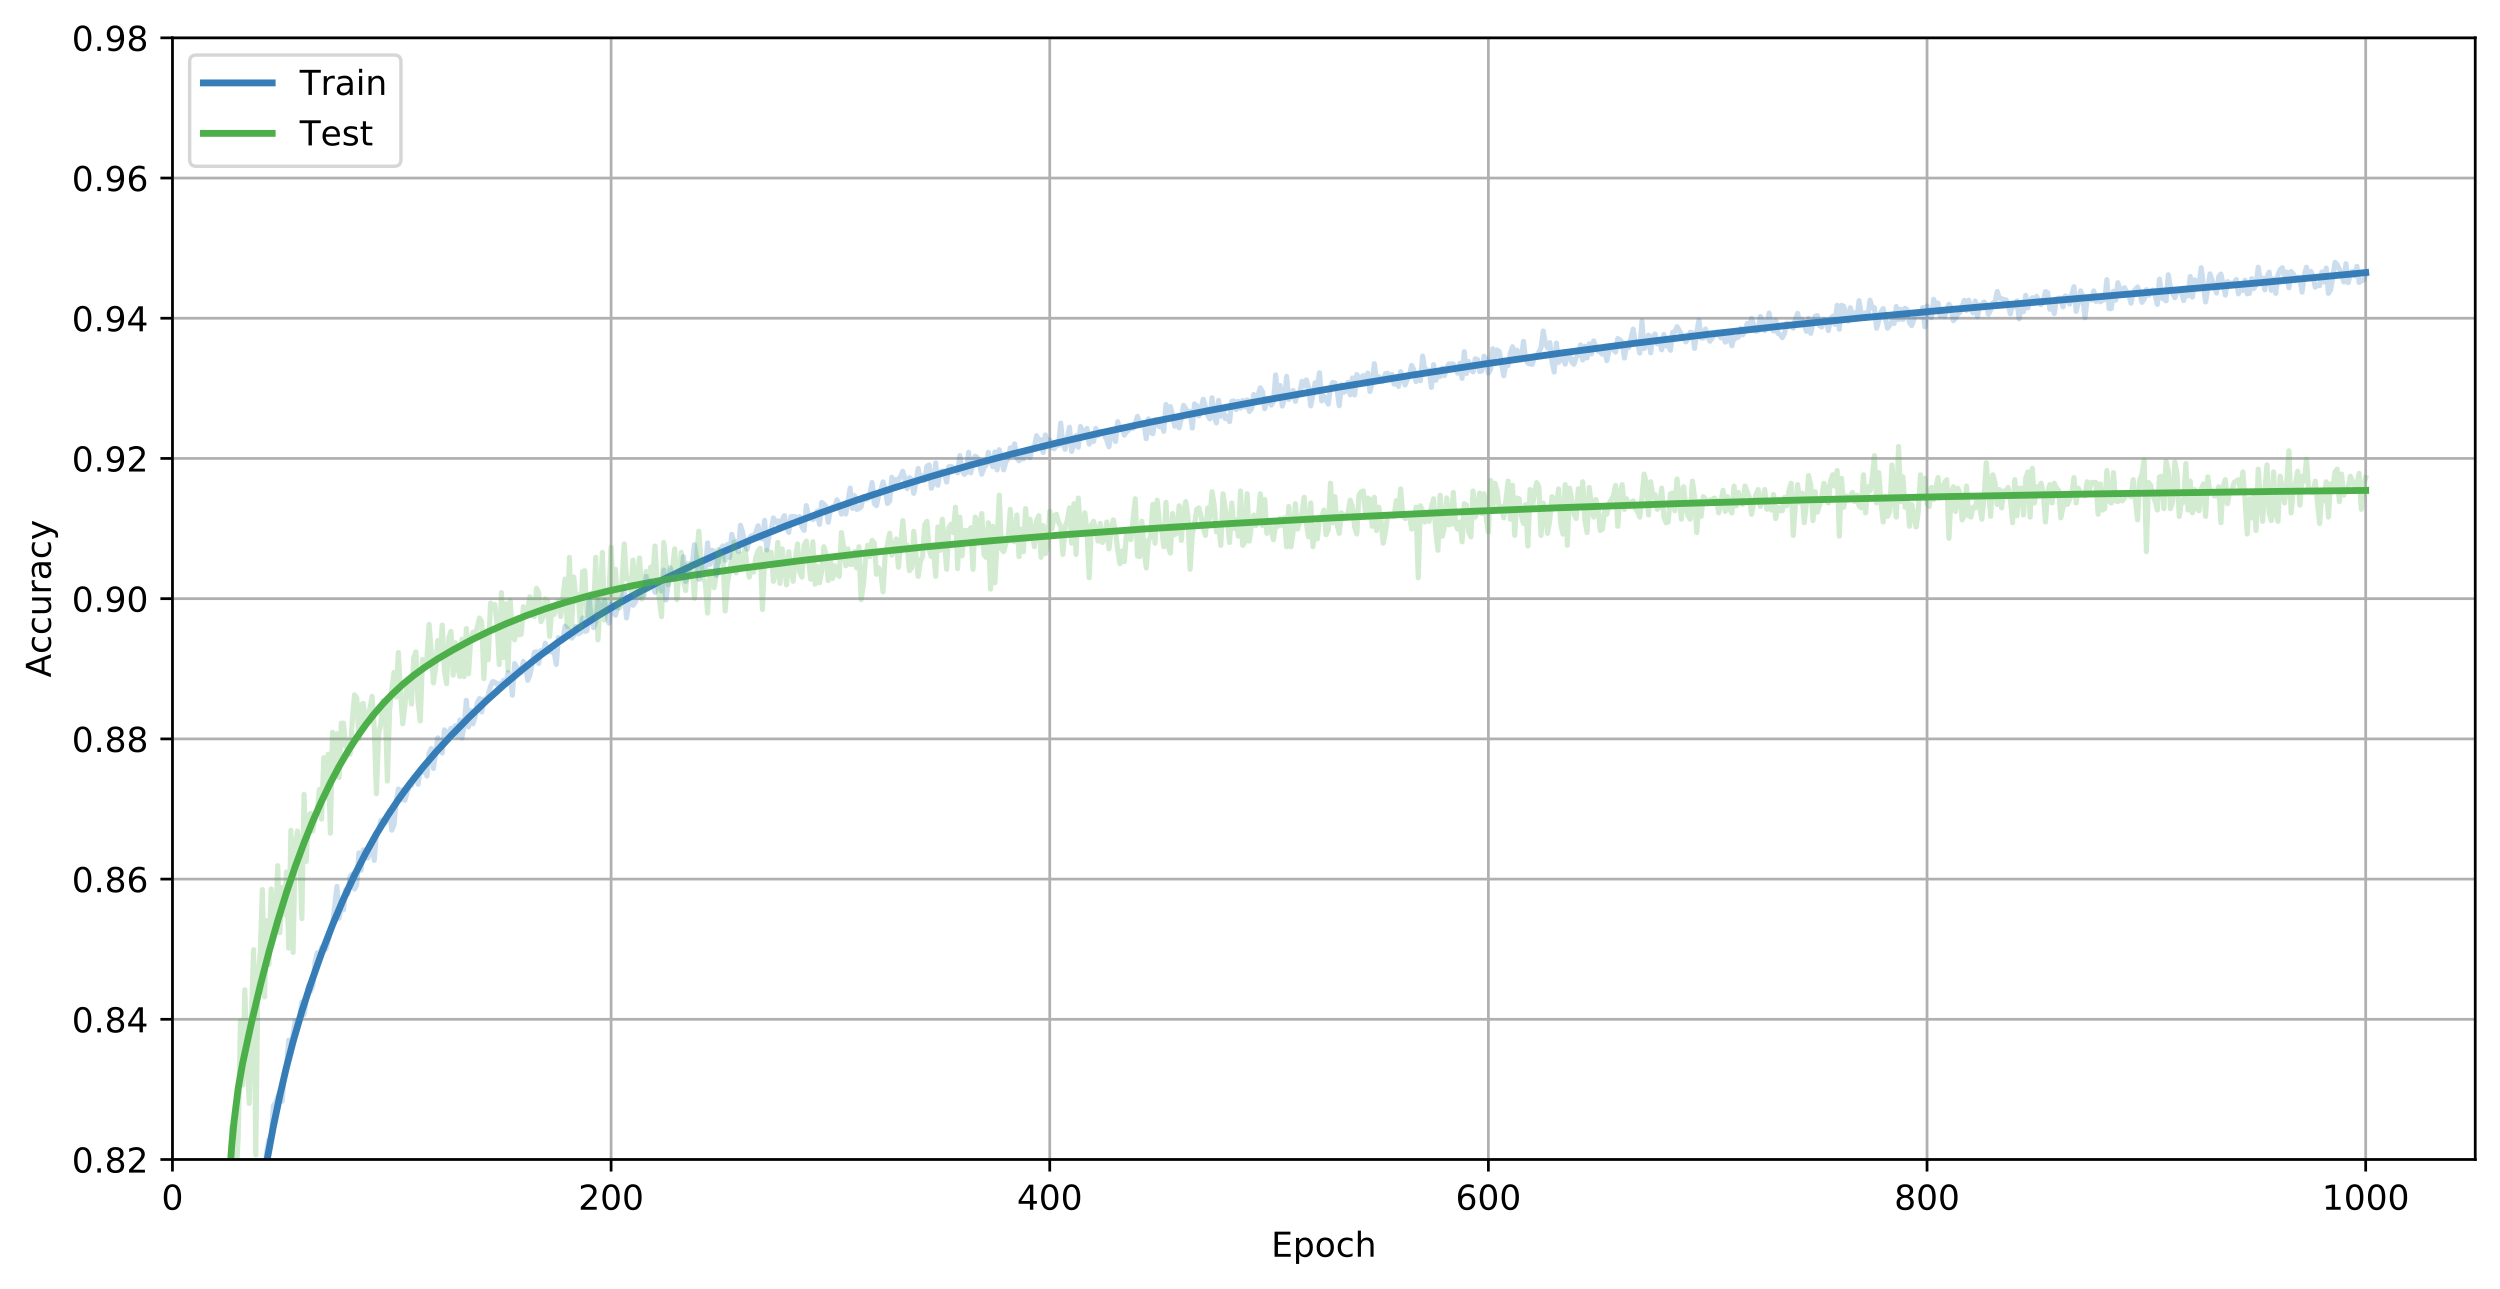 <?xml version="1.0" encoding="utf-8" standalone="no"?>
<!DOCTYPE svg PUBLIC "-//W3C//DTD SVG 1.1//EN"
  "http://www.w3.org/Graphics/SVG/1.1/DTD/svg11.dtd">
<!-- Created with matplotlib (https://matplotlib.org/) -->
<svg height="374.715pt" version="1.1" viewBox="0 0 726.944 374.715" width="726.944pt" xmlns="http://www.w3.org/2000/svg" xmlns:xlink="http://www.w3.org/1999/xlink">
 <defs>
  <style type="text/css">
*{stroke-linecap:butt;stroke-linejoin:round;white-space:pre;}
  </style>
 </defs>
 <g id="figure_1">
  <g id="patch_1">
   <path d="M 0 374.715 
L 726.944 374.715 
L 726.944 0 
L 0 0 
z
" style="fill:#ffffff;"/>
  </g>
  <g id="axes_1">
   <g id="patch_2">
    <path d="M 50.144 337.159 
L 719.744 337.159 
L 719.744 10.999 
L 50.144 10.999 
z
" style="fill:#ffffff;"/>
   </g>
   <g id="matplotlib.axis_1">
    <g id="xtick_1">
     <g id="line2d_1">
      <path clip-path="url(#p7461408793)" d="M 50.144 337.159 
L 50.144 10.999 
" style="fill:none;stroke:#b0b0b0;stroke-linecap:square;stroke-width:0.8;"/>
     </g>
     <g id="line2d_2">
      <defs>
       <path d="M 0 0 
L 0 3.5 
" id="m4974ec9c01" style="stroke:#000000;stroke-width:0.8;"/>
      </defs>
      <g>
       <use style="stroke:#000000;stroke-width:0.8;" x="50.144" xlink:href="#m4974ec9c01" y="337.159"/>
      </g>
     </g>
     <g id="text_1">
      <!-- 0 -->
      <defs>
       <path d="M 31.781 66.406 
Q 24.172 66.406 20.328 58.906 
Q 16.5 51.422 16.5 36.375 
Q 16.5 21.391 20.328 13.891 
Q 24.172 6.391 31.781 6.391 
Q 39.453 6.391 43.281 13.891 
Q 47.125 21.391 47.125 36.375 
Q 47.125 51.422 43.281 58.906 
Q 39.453 66.406 31.781 66.406 
z
M 31.781 74.219 
Q 44.047 74.219 50.516 64.516 
Q 56.984 54.828 56.984 36.375 
Q 56.984 17.969 50.516 8.266 
Q 44.047 -1.422 31.781 -1.422 
Q 19.531 -1.422 13.062 8.266 
Q 6.594 17.969 6.594 36.375 
Q 6.594 54.828 13.062 64.516 
Q 19.531 74.219 31.781 74.219 
z
" id="DejaVuSans-48"/>
      </defs>
      <g transform="translate(46.962 351.758)scale(0.1 -0.1)">
       <use xlink:href="#DejaVuSans-48"/>
      </g>
     </g>
    </g>
    <g id="xtick_2">
     <g id="line2d_3">
      <path clip-path="url(#p7461408793)" d="M 177.693 337.159 
L 177.693 10.999 
" style="fill:none;stroke:#b0b0b0;stroke-linecap:square;stroke-width:0.8;"/>
     </g>
     <g id="line2d_4">
      <g>
       <use style="stroke:#000000;stroke-width:0.8;" x="177.693" xlink:href="#m4974ec9c01" y="337.159"/>
      </g>
     </g>
     <g id="text_2">
      <!-- 200 -->
      <defs>
       <path d="M 19.188 8.297 
L 53.609 8.297 
L 53.609 0 
L 7.328 0 
L 7.328 8.297 
Q 12.938 14.109 22.625 23.891 
Q 32.328 33.688 34.812 36.531 
Q 39.547 41.844 41.422 45.531 
Q 43.312 49.219 43.312 52.781 
Q 43.312 58.594 39.234 62.25 
Q 35.156 65.922 28.609 65.922 
Q 23.969 65.922 18.812 64.312 
Q 13.672 62.703 7.812 59.422 
L 7.812 69.391 
Q 13.766 71.781 18.938 73 
Q 24.125 74.219 28.422 74.219 
Q 39.75 74.219 46.484 68.547 
Q 53.219 62.891 53.219 53.422 
Q 53.219 48.922 51.531 44.891 
Q 49.859 40.875 45.406 35.406 
Q 44.188 33.984 37.641 27.219 
Q 31.109 20.453 19.188 8.297 
z
" id="DejaVuSans-50"/>
      </defs>
      <g transform="translate(168.149 351.758)scale(0.1 -0.1)">
       <use xlink:href="#DejaVuSans-50"/>
       <use x="63.623" xlink:href="#DejaVuSans-48"/>
       <use x="127.246" xlink:href="#DejaVuSans-48"/>
      </g>
     </g>
    </g>
    <g id="xtick_3">
     <g id="line2d_5">
      <path clip-path="url(#p7461408793)" d="M 305.242 337.159 
L 305.242 10.999 
" style="fill:none;stroke:#b0b0b0;stroke-linecap:square;stroke-width:0.8;"/>
     </g>
     <g id="line2d_6">
      <g>
       <use style="stroke:#000000;stroke-width:0.8;" x="305.242" xlink:href="#m4974ec9c01" y="337.159"/>
      </g>
     </g>
     <g id="text_3">
      <!-- 400 -->
      <defs>
       <path d="M 37.797 64.312 
L 12.891 25.391 
L 37.797 25.391 
z
M 35.203 72.906 
L 47.609 72.906 
L 47.609 25.391 
L 58.016 25.391 
L 58.016 17.188 
L 47.609 17.188 
L 47.609 0 
L 37.797 0 
L 37.797 17.188 
L 4.891 17.188 
L 4.891 26.703 
z
" id="DejaVuSans-52"/>
      </defs>
      <g transform="translate(295.698 351.758)scale(0.1 -0.1)">
       <use xlink:href="#DejaVuSans-52"/>
       <use x="63.623" xlink:href="#DejaVuSans-48"/>
       <use x="127.246" xlink:href="#DejaVuSans-48"/>
      </g>
     </g>
    </g>
    <g id="xtick_4">
     <g id="line2d_7">
      <path clip-path="url(#p7461408793)" d="M 432.791 337.159 
L 432.791 10.999 
" style="fill:none;stroke:#b0b0b0;stroke-linecap:square;stroke-width:0.8;"/>
     </g>
     <g id="line2d_8">
      <g>
       <use style="stroke:#000000;stroke-width:0.8;" x="432.791" xlink:href="#m4974ec9c01" y="337.159"/>
      </g>
     </g>
     <g id="text_4">
      <!-- 600 -->
      <defs>
       <path d="M 33.016 40.375 
Q 26.375 40.375 22.484 35.828 
Q 18.609 31.297 18.609 23.391 
Q 18.609 15.531 22.484 10.953 
Q 26.375 6.391 33.016 6.391 
Q 39.656 6.391 43.531 10.953 
Q 47.406 15.531 47.406 23.391 
Q 47.406 31.297 43.531 35.828 
Q 39.656 40.375 33.016 40.375 
z
M 52.594 71.297 
L 52.594 62.312 
Q 48.875 64.062 45.094 64.984 
Q 41.312 65.922 37.594 65.922 
Q 27.828 65.922 22.672 59.328 
Q 17.531 52.734 16.797 39.406 
Q 19.672 43.656 24.016 45.922 
Q 28.375 48.188 33.594 48.188 
Q 44.578 48.188 50.953 41.516 
Q 57.328 34.859 57.328 23.391 
Q 57.328 12.156 50.688 5.359 
Q 44.047 -1.422 33.016 -1.422 
Q 20.359 -1.422 13.672 8.266 
Q 6.984 17.969 6.984 36.375 
Q 6.984 53.656 15.188 63.938 
Q 23.391 74.219 37.203 74.219 
Q 40.922 74.219 44.703 73.484 
Q 48.484 72.75 52.594 71.297 
z
" id="DejaVuSans-54"/>
      </defs>
      <g transform="translate(423.247 351.758)scale(0.1 -0.1)">
       <use xlink:href="#DejaVuSans-54"/>
       <use x="63.623" xlink:href="#DejaVuSans-48"/>
       <use x="127.246" xlink:href="#DejaVuSans-48"/>
      </g>
     </g>
    </g>
    <g id="xtick_5">
     <g id="line2d_9">
      <path clip-path="url(#p7461408793)" d="M 560.339 337.159 
L 560.339 10.999 
" style="fill:none;stroke:#b0b0b0;stroke-linecap:square;stroke-width:0.8;"/>
     </g>
     <g id="line2d_10">
      <g>
       <use style="stroke:#000000;stroke-width:0.8;" x="560.339" xlink:href="#m4974ec9c01" y="337.159"/>
      </g>
     </g>
     <g id="text_5">
      <!-- 800 -->
      <defs>
       <path d="M 31.781 34.625 
Q 24.75 34.625 20.719 30.859 
Q 16.703 27.094 16.703 20.516 
Q 16.703 13.922 20.719 10.156 
Q 24.75 6.391 31.781 6.391 
Q 38.812 6.391 42.859 10.172 
Q 46.922 13.969 46.922 20.516 
Q 46.922 27.094 42.891 30.859 
Q 38.875 34.625 31.781 34.625 
z
M 21.922 38.812 
Q 15.578 40.375 12.031 44.719 
Q 8.5 49.078 8.5 55.328 
Q 8.5 64.062 14.719 69.141 
Q 20.953 74.219 31.781 74.219 
Q 42.672 74.219 48.875 69.141 
Q 55.078 64.062 55.078 55.328 
Q 55.078 49.078 51.531 44.719 
Q 48 40.375 41.703 38.812 
Q 48.828 37.156 52.797 32.312 
Q 56.781 27.484 56.781 20.516 
Q 56.781 9.906 50.312 4.234 
Q 43.844 -1.422 31.781 -1.422 
Q 19.734 -1.422 13.25 4.234 
Q 6.781 9.906 6.781 20.516 
Q 6.781 27.484 10.781 32.312 
Q 14.797 37.156 21.922 38.812 
z
M 18.312 54.391 
Q 18.312 48.734 21.844 45.562 
Q 25.391 42.391 31.781 42.391 
Q 38.141 42.391 41.719 45.562 
Q 45.312 48.734 45.312 54.391 
Q 45.312 60.062 41.719 63.234 
Q 38.141 66.406 31.781 66.406 
Q 25.391 66.406 21.844 63.234 
Q 18.312 60.062 18.312 54.391 
z
" id="DejaVuSans-56"/>
      </defs>
      <g transform="translate(550.796 351.758)scale(0.1 -0.1)">
       <use xlink:href="#DejaVuSans-56"/>
       <use x="63.623" xlink:href="#DejaVuSans-48"/>
       <use x="127.246" xlink:href="#DejaVuSans-48"/>
      </g>
     </g>
    </g>
    <g id="xtick_6">
     <g id="line2d_11">
      <path clip-path="url(#p7461408793)" d="M 687.888 337.159 
L 687.888 10.999 
" style="fill:none;stroke:#b0b0b0;stroke-linecap:square;stroke-width:0.8;"/>
     </g>
     <g id="line2d_12">
      <g>
       <use style="stroke:#000000;stroke-width:0.8;" x="687.888" xlink:href="#m4974ec9c01" y="337.159"/>
      </g>
     </g>
     <g id="text_6">
      <!-- 1000 -->
      <defs>
       <path d="M 12.406 8.297 
L 28.516 8.297 
L 28.516 63.922 
L 10.984 60.406 
L 10.984 69.391 
L 28.422 72.906 
L 38.281 72.906 
L 38.281 8.297 
L 54.391 8.297 
L 54.391 0 
L 12.406 0 
z
" id="DejaVuSans-49"/>
      </defs>
      <g transform="translate(675.163 351.758)scale(0.1 -0.1)">
       <use xlink:href="#DejaVuSans-49"/>
       <use x="63.623" xlink:href="#DejaVuSans-48"/>
       <use x="127.246" xlink:href="#DejaVuSans-48"/>
       <use x="190.869" xlink:href="#DejaVuSans-48"/>
      </g>
     </g>
    </g>
    <g id="text_7">
     <!-- Epoch -->
     <defs>
      <path d="M 9.812 72.906 
L 55.906 72.906 
L 55.906 64.594 
L 19.672 64.594 
L 19.672 43.016 
L 54.391 43.016 
L 54.391 34.719 
L 19.672 34.719 
L 19.672 8.297 
L 56.781 8.297 
L 56.781 0 
L 9.812 0 
z
" id="DejaVuSans-69"/>
      <path d="M 18.109 8.203 
L 18.109 -20.797 
L 9.078 -20.797 
L 9.078 54.688 
L 18.109 54.688 
L 18.109 46.391 
Q 20.953 51.266 25.266 53.625 
Q 29.594 56 35.594 56 
Q 45.562 56 51.781 48.094 
Q 58.016 40.188 58.016 27.297 
Q 58.016 14.406 51.781 6.484 
Q 45.562 -1.422 35.594 -1.422 
Q 29.594 -1.422 25.266 0.953 
Q 20.953 3.328 18.109 8.203 
z
M 48.688 27.297 
Q 48.688 37.203 44.609 42.844 
Q 40.531 48.484 33.406 48.484 
Q 26.266 48.484 22.188 42.844 
Q 18.109 37.203 18.109 27.297 
Q 18.109 17.391 22.188 11.75 
Q 26.266 6.109 33.406 6.109 
Q 40.531 6.109 44.609 11.75 
Q 48.688 17.391 48.688 27.297 
z
" id="DejaVuSans-112"/>
      <path d="M 30.609 48.391 
Q 23.391 48.391 19.188 42.75 
Q 14.984 37.109 14.984 27.297 
Q 14.984 17.484 19.156 11.844 
Q 23.344 6.203 30.609 6.203 
Q 37.797 6.203 41.984 11.859 
Q 46.188 17.531 46.188 27.297 
Q 46.188 37.016 41.984 42.703 
Q 37.797 48.391 30.609 48.391 
z
M 30.609 56 
Q 42.328 56 49.016 48.375 
Q 55.719 40.766 55.719 27.297 
Q 55.719 13.875 49.016 6.219 
Q 42.328 -1.422 30.609 -1.422 
Q 18.844 -1.422 12.172 6.219 
Q 5.516 13.875 5.516 27.297 
Q 5.516 40.766 12.172 48.375 
Q 18.844 56 30.609 56 
z
" id="DejaVuSans-111"/>
      <path d="M 48.781 52.594 
L 48.781 44.188 
Q 44.969 46.297 41.141 47.344 
Q 37.312 48.391 33.406 48.391 
Q 24.656 48.391 19.812 42.844 
Q 14.984 37.312 14.984 27.297 
Q 14.984 17.281 19.812 11.734 
Q 24.656 6.203 33.406 6.203 
Q 37.312 6.203 41.141 7.25 
Q 44.969 8.297 48.781 10.406 
L 48.781 2.094 
Q 45.016 0.344 40.984 -0.531 
Q 36.969 -1.422 32.422 -1.422 
Q 20.062 -1.422 12.781 6.344 
Q 5.516 14.109 5.516 27.297 
Q 5.516 40.672 12.859 48.328 
Q 20.219 56 33.016 56 
Q 37.156 56 41.109 55.141 
Q 45.062 54.297 48.781 52.594 
z
" id="DejaVuSans-99"/>
      <path d="M 54.891 33.016 
L 54.891 0 
L 45.906 0 
L 45.906 32.719 
Q 45.906 40.484 42.875 44.328 
Q 39.844 48.188 33.797 48.188 
Q 26.516 48.188 22.312 43.547 
Q 18.109 38.922 18.109 30.906 
L 18.109 0 
L 9.078 0 
L 9.078 75.984 
L 18.109 75.984 
L 18.109 46.188 
Q 21.344 51.125 25.703 53.562 
Q 30.078 56 35.797 56 
Q 45.219 56 50.047 50.172 
Q 54.891 44.344 54.891 33.016 
z
" id="DejaVuSans-104"/>
     </defs>
     <g transform="translate(369.633 365.436)scale(0.1 -0.1)">
      <use xlink:href="#DejaVuSans-69"/>
      <use x="63.184" xlink:href="#DejaVuSans-112"/>
      <use x="126.66" xlink:href="#DejaVuSans-111"/>
      <use x="187.842" xlink:href="#DejaVuSans-99"/>
      <use x="242.822" xlink:href="#DejaVuSans-104"/>
     </g>
    </g>
   </g>
   <g id="matplotlib.axis_2">
    <g id="ytick_1">
     <g id="line2d_13">
      <path clip-path="url(#p7461408793)" d="M 50.144 337.159 
L 719.744 337.159 
" style="fill:none;stroke:#b0b0b0;stroke-linecap:square;stroke-width:0.8;"/>
     </g>
     <g id="line2d_14">
      <defs>
       <path d="M 0 0 
L -3.5 0 
" id="m305e6a0d1c" style="stroke:#000000;stroke-width:0.8;"/>
      </defs>
      <g>
       <use style="stroke:#000000;stroke-width:0.8;" x="50.144" xlink:href="#m305e6a0d1c" y="337.159"/>
      </g>
     </g>
     <g id="text_8">
      <!-- 0.82 -->
      <defs>
       <path d="M 10.688 12.406 
L 21 12.406 
L 21 0 
L 10.688 0 
z
" id="DejaVuSans-46"/>
      </defs>
      <g transform="translate(20.878 340.958)scale(0.1 -0.1)">
       <use xlink:href="#DejaVuSans-48"/>
       <use x="63.623" xlink:href="#DejaVuSans-46"/>
       <use x="95.41" xlink:href="#DejaVuSans-56"/>
       <use x="159.033" xlink:href="#DejaVuSans-50"/>
      </g>
     </g>
    </g>
    <g id="ytick_2">
     <g id="line2d_15">
      <path clip-path="url(#p7461408793)" d="M 50.144 296.389 
L 719.744 296.389 
" style="fill:none;stroke:#b0b0b0;stroke-linecap:square;stroke-width:0.8;"/>
     </g>
     <g id="line2d_16">
      <g>
       <use style="stroke:#000000;stroke-width:0.8;" x="50.144" xlink:href="#m305e6a0d1c" y="296.389"/>
      </g>
     </g>
     <g id="text_9">
      <!-- 0.84 -->
      <g transform="translate(20.878 300.188)scale(0.1 -0.1)">
       <use xlink:href="#DejaVuSans-48"/>
       <use x="63.623" xlink:href="#DejaVuSans-46"/>
       <use x="95.41" xlink:href="#DejaVuSans-56"/>
       <use x="159.033" xlink:href="#DejaVuSans-52"/>
      </g>
     </g>
    </g>
    <g id="ytick_3">
     <g id="line2d_17">
      <path clip-path="url(#p7461408793)" d="M 50.144 255.619 
L 719.744 255.619 
" style="fill:none;stroke:#b0b0b0;stroke-linecap:square;stroke-width:0.8;"/>
     </g>
     <g id="line2d_18">
      <g>
       <use style="stroke:#000000;stroke-width:0.8;" x="50.144" xlink:href="#m305e6a0d1c" y="255.619"/>
      </g>
     </g>
     <g id="text_10">
      <!-- 0.86 -->
      <g transform="translate(20.878 259.418)scale(0.1 -0.1)">
       <use xlink:href="#DejaVuSans-48"/>
       <use x="63.623" xlink:href="#DejaVuSans-46"/>
       <use x="95.41" xlink:href="#DejaVuSans-56"/>
       <use x="159.033" xlink:href="#DejaVuSans-54"/>
      </g>
     </g>
    </g>
    <g id="ytick_4">
     <g id="line2d_19">
      <path clip-path="url(#p7461408793)" d="M 50.144 214.849 
L 719.744 214.849 
" style="fill:none;stroke:#b0b0b0;stroke-linecap:square;stroke-width:0.8;"/>
     </g>
     <g id="line2d_20">
      <g>
       <use style="stroke:#000000;stroke-width:0.8;" x="50.144" xlink:href="#m305e6a0d1c" y="214.849"/>
      </g>
     </g>
     <g id="text_11">
      <!-- 0.88 -->
      <g transform="translate(20.878 218.648)scale(0.1 -0.1)">
       <use xlink:href="#DejaVuSans-48"/>
       <use x="63.623" xlink:href="#DejaVuSans-46"/>
       <use x="95.41" xlink:href="#DejaVuSans-56"/>
       <use x="159.033" xlink:href="#DejaVuSans-56"/>
      </g>
     </g>
    </g>
    <g id="ytick_5">
     <g id="line2d_21">
      <path clip-path="url(#p7461408793)" d="M 50.144 174.079 
L 719.744 174.079 
" style="fill:none;stroke:#b0b0b0;stroke-linecap:square;stroke-width:0.8;"/>
     </g>
     <g id="line2d_22">
      <g>
       <use style="stroke:#000000;stroke-width:0.8;" x="50.144" xlink:href="#m305e6a0d1c" y="174.079"/>
      </g>
     </g>
     <g id="text_12">
      <!-- 0.90 -->
      <defs>
       <path d="M 10.984 1.516 
L 10.984 10.5 
Q 14.703 8.734 18.5 7.812 
Q 22.312 6.891 25.984 6.891 
Q 35.75 6.891 40.891 13.453 
Q 46.047 20.016 46.781 33.406 
Q 43.953 29.203 39.594 26.953 
Q 35.25 24.703 29.984 24.703 
Q 19.047 24.703 12.672 31.312 
Q 6.297 37.938 6.297 49.422 
Q 6.297 60.641 12.938 67.422 
Q 19.578 74.219 30.609 74.219 
Q 43.266 74.219 49.922 64.516 
Q 56.594 54.828 56.594 36.375 
Q 56.594 19.141 48.406 8.859 
Q 40.234 -1.422 26.422 -1.422 
Q 22.703 -1.422 18.891 -0.688 
Q 15.094 0.047 10.984 1.516 
z
M 30.609 32.422 
Q 37.25 32.422 41.125 36.953 
Q 45.016 41.5 45.016 49.422 
Q 45.016 57.281 41.125 61.844 
Q 37.25 66.406 30.609 66.406 
Q 23.969 66.406 20.094 61.844 
Q 16.219 57.281 16.219 49.422 
Q 16.219 41.5 20.094 36.953 
Q 23.969 32.422 30.609 32.422 
z
" id="DejaVuSans-57"/>
      </defs>
      <g transform="translate(20.878 177.878)scale(0.1 -0.1)">
       <use xlink:href="#DejaVuSans-48"/>
       <use x="63.623" xlink:href="#DejaVuSans-46"/>
       <use x="95.41" xlink:href="#DejaVuSans-57"/>
       <use x="159.033" xlink:href="#DejaVuSans-48"/>
      </g>
     </g>
    </g>
    <g id="ytick_6">
     <g id="line2d_23">
      <path clip-path="url(#p7461408793)" d="M 50.144 133.309 
L 719.744 133.309 
" style="fill:none;stroke:#b0b0b0;stroke-linecap:square;stroke-width:0.8;"/>
     </g>
     <g id="line2d_24">
      <g>
       <use style="stroke:#000000;stroke-width:0.8;" x="50.144" xlink:href="#m305e6a0d1c" y="133.309"/>
      </g>
     </g>
     <g id="text_13">
      <!-- 0.92 -->
      <g transform="translate(20.878 137.108)scale(0.1 -0.1)">
       <use xlink:href="#DejaVuSans-48"/>
       <use x="63.623" xlink:href="#DejaVuSans-46"/>
       <use x="95.41" xlink:href="#DejaVuSans-57"/>
       <use x="159.033" xlink:href="#DejaVuSans-50"/>
      </g>
     </g>
    </g>
    <g id="ytick_7">
     <g id="line2d_25">
      <path clip-path="url(#p7461408793)" d="M 50.144 92.539 
L 719.744 92.539 
" style="fill:none;stroke:#b0b0b0;stroke-linecap:square;stroke-width:0.8;"/>
     </g>
     <g id="line2d_26">
      <g>
       <use style="stroke:#000000;stroke-width:0.8;" x="50.144" xlink:href="#m305e6a0d1c" y="92.539"/>
      </g>
     </g>
     <g id="text_14">
      <!-- 0.94 -->
      <g transform="translate(20.878 96.338)scale(0.1 -0.1)">
       <use xlink:href="#DejaVuSans-48"/>
       <use x="63.623" xlink:href="#DejaVuSans-46"/>
       <use x="95.41" xlink:href="#DejaVuSans-57"/>
       <use x="159.033" xlink:href="#DejaVuSans-52"/>
      </g>
     </g>
    </g>
    <g id="ytick_8">
     <g id="line2d_27">
      <path clip-path="url(#p7461408793)" d="M 50.144 51.769 
L 719.744 51.769 
" style="fill:none;stroke:#b0b0b0;stroke-linecap:square;stroke-width:0.8;"/>
     </g>
     <g id="line2d_28">
      <g>
       <use style="stroke:#000000;stroke-width:0.8;" x="50.144" xlink:href="#m305e6a0d1c" y="51.769"/>
      </g>
     </g>
     <g id="text_15">
      <!-- 0.96 -->
      <g transform="translate(20.878 55.568)scale(0.1 -0.1)">
       <use xlink:href="#DejaVuSans-48"/>
       <use x="63.623" xlink:href="#DejaVuSans-46"/>
       <use x="95.41" xlink:href="#DejaVuSans-57"/>
       <use x="159.033" xlink:href="#DejaVuSans-54"/>
      </g>
     </g>
    </g>
    <g id="ytick_9">
     <g id="line2d_29">
      <path clip-path="url(#p7461408793)" d="M 50.144 10.999 
L 719.744 10.999 
" style="fill:none;stroke:#b0b0b0;stroke-linecap:square;stroke-width:0.8;"/>
     </g>
     <g id="line2d_30">
      <g>
       <use style="stroke:#000000;stroke-width:0.8;" x="50.144" xlink:href="#m305e6a0d1c" y="10.999"/>
      </g>
     </g>
     <g id="text_16">
      <!-- 0.98 -->
      <g transform="translate(20.878 14.798)scale(0.1 -0.1)">
       <use xlink:href="#DejaVuSans-48"/>
       <use x="63.623" xlink:href="#DejaVuSans-46"/>
       <use x="95.41" xlink:href="#DejaVuSans-57"/>
       <use x="159.033" xlink:href="#DejaVuSans-56"/>
      </g>
     </g>
    </g>
    <g id="text_17">
     <!-- Accuracy -->
     <defs>
      <path d="M 34.188 63.188 
L 20.797 26.906 
L 47.609 26.906 
z
M 28.609 72.906 
L 39.797 72.906 
L 67.578 0 
L 57.328 0 
L 50.688 18.703 
L 17.828 18.703 
L 11.188 0 
L 0.781 0 
z
" id="DejaVuSans-65"/>
      <path d="M 8.5 21.578 
L 8.5 54.688 
L 17.484 54.688 
L 17.484 21.922 
Q 17.484 14.156 20.5 10.266 
Q 23.531 6.391 29.594 6.391 
Q 36.859 6.391 41.078 11.031 
Q 45.312 15.672 45.312 23.688 
L 45.312 54.688 
L 54.297 54.688 
L 54.297 0 
L 45.312 0 
L 45.312 8.406 
Q 42.047 3.422 37.719 1 
Q 33.406 -1.422 27.688 -1.422 
Q 18.266 -1.422 13.375 4.438 
Q 8.5 10.297 8.5 21.578 
z
M 31.109 56 
z
" id="DejaVuSans-117"/>
      <path d="M 41.109 46.297 
Q 39.594 47.172 37.812 47.578 
Q 36.031 48 33.891 48 
Q 26.266 48 22.188 43.047 
Q 18.109 38.094 18.109 28.812 
L 18.109 0 
L 9.078 0 
L 9.078 54.688 
L 18.109 54.688 
L 18.109 46.188 
Q 20.953 51.172 25.484 53.578 
Q 30.031 56 36.531 56 
Q 37.453 56 38.578 55.875 
Q 39.703 55.766 41.062 55.516 
z
" id="DejaVuSans-114"/>
      <path d="M 34.281 27.484 
Q 23.391 27.484 19.188 25 
Q 14.984 22.516 14.984 16.5 
Q 14.984 11.719 18.141 8.906 
Q 21.297 6.109 26.703 6.109 
Q 34.188 6.109 38.703 11.406 
Q 43.219 16.703 43.219 25.484 
L 43.219 27.484 
z
M 52.203 31.203 
L 52.203 0 
L 43.219 0 
L 43.219 8.297 
Q 40.141 3.328 35.547 0.953 
Q 30.953 -1.422 24.312 -1.422 
Q 15.922 -1.422 10.953 3.297 
Q 6 8.016 6 15.922 
Q 6 25.141 12.172 29.828 
Q 18.359 34.516 30.609 34.516 
L 43.219 34.516 
L 43.219 35.406 
Q 43.219 41.609 39.141 45 
Q 35.062 48.391 27.688 48.391 
Q 23 48.391 18.547 47.266 
Q 14.109 46.141 10.016 43.891 
L 10.016 52.203 
Q 14.938 54.109 19.578 55.047 
Q 24.219 56 28.609 56 
Q 40.484 56 46.344 49.844 
Q 52.203 43.703 52.203 31.203 
z
" id="DejaVuSans-97"/>
      <path d="M 32.172 -5.078 
Q 28.375 -14.844 24.75 -17.812 
Q 21.141 -20.797 15.094 -20.797 
L 7.906 -20.797 
L 7.906 -13.281 
L 13.188 -13.281 
Q 16.891 -13.281 18.938 -11.516 
Q 21 -9.766 23.484 -3.219 
L 25.094 0.875 
L 2.984 54.688 
L 12.5 54.688 
L 29.594 11.922 
L 46.688 54.688 
L 56.203 54.688 
z
" id="DejaVuSans-121"/>
     </defs>
     <g transform="translate(14.798 196.994)rotate(-90)scale(0.1 -0.1)">
      <use xlink:href="#DejaVuSans-65"/>
      <use x="68.393" xlink:href="#DejaVuSans-99"/>
      <use x="123.373" xlink:href="#DejaVuSans-99"/>
      <use x="178.354" xlink:href="#DejaVuSans-117"/>
      <use x="241.732" xlink:href="#DejaVuSans-114"/>
      <use x="282.846" xlink:href="#DejaVuSans-97"/>
      <use x="344.125" xlink:href="#DejaVuSans-99"/>
      <use x="399.105" xlink:href="#DejaVuSans-121"/>
     </g>
    </g>
   </g>
   <g id="line2d_31">
    <path clip-path="url(#p7461408793)" d="M 71.877 375.715 
L 73.74 361.912 
L 75.654 349.184 
L 77.567 337.784 
L 79.48 327.584 
L 81.393 318.453 
L 83.306 310.263 
L 85.22 302.884 
L 87.771 294.082 
L 90.322 286.185 
L 93.51 277.164 
L 96.699 268.914 
L 99.888 261.379 
L 103.077 254.503 
L 106.265 248.233 
L 109.454 242.514 
L 112.643 237.289 
L 115.831 232.506 
L 119.02 228.107 
L 122.847 223.261 
L 126.673 218.796 
L 131.137 213.943 
L 136.239 208.729 
L 141.341 203.836 
L 146.443 199.248 
L 151.545 194.945 
L 156.647 190.912 
L 162.387 186.674 
L 168.127 182.731 
L 173.866 179.056 
L 180.244 175.259 
L 186.621 171.731 
L 193.636 168.118 
L 201.289 164.447 
L 209.58 160.721 
L 219.146 156.668 
L 228.712 152.848 
L 238.916 149.017 
L 249.12 145.425 
L 259.962 141.853 
L 270.803 138.516 
L 282.283 135.22 
L 294.4 131.984 
L 307.155 128.822 
L 320.547 125.739 
L 334.578 122.737 
L 350.521 119.562 
L 368.378 116.238 
L 389.424 112.552 
L 410.469 109.094 
L 431.515 105.858 
L 453.198 102.752 
L 474.882 99.873 
L 496.565 97.216 
L 518.886 94.708 
L 541.207 92.424 
L 567.355 89.983 
L 604.344 86.781 
L 659.19 82.021 
L 685.337 79.516 
L 687.888 79.258 
L 687.888 79.258 
" style="fill:none;stroke:#377eb8;stroke-linecap:square;stroke-width:2;"/>
   </g>
   <g id="line2d_32">
    <path clip-path="url(#p7461408793)" d="M 64.871 375.715 
L 66.087 351.412 
L 67.363 333.353 
L 68.001 326.575 
L 69.276 316.386 
L 70.552 309.174 
L 73.103 297.426 
L 75.654 286.671 
L 78.205 276.809 
L 80.755 267.779 
L 83.306 259.519 
L 85.857 251.967 
L 88.408 245.063 
L 90.959 238.745 
L 93.51 232.956 
L 96.061 227.662 
L 98.612 222.833 
L 101.163 218.44 
L 103.714 214.453 
L 106.265 210.842 
L 108.816 207.578 
L 111.367 204.631 
L 113.918 201.972 
L 117.107 199.007 
L 120.296 196.388 
L 123.484 194.057 
L 127.311 191.559 
L 131.775 188.93 
L 136.877 186.179 
L 141.979 183.672 
L 147.081 181.393 
L 152.821 179.085 
L 158.56 177.024 
L 164.3 175.188 
L 170.677 173.387 
L 177.055 171.807 
L 184.07 170.288 
L 192.361 168.736 
L 201.927 167.188 
L 215.32 165.277 
L 232.539 163.044 
L 250.396 160.96 
L 268.89 159.028 
L 288.66 157.192 
L 309.706 155.466 
L 332.665 153.814 
L 358.174 152.208 
L 388.148 150.553 
L 420.036 149.018 
L 453.198 147.646 
L 488.274 146.421 
L 525.264 145.351 
L 565.441 144.414 
L 610.084 143.601 
L 661.741 142.892 
L 687.888 142.603 
L 687.888 142.603 
" style="fill:none;stroke:#4daf4a;stroke-linecap:square;stroke-width:2;"/>
   </g>
   <g id="line2d_33">
    <path clip-path="url(#p7461408793)" d="M 71.749 375.715 
L 71.827 374.056 
L 72.465 365.698 
L 73.103 369.979 
L 73.74 362.233 
L 74.378 357.391 
L 75.016 354.13 
L 75.654 345.721 
L 76.291 345.058 
L 76.929 342.255 
L 77.567 334.662 
L 78.205 331.4 
L 78.842 331.451 
L 79.48 321.565 
L 80.118 320.698 
L 80.755 319.017 
L 81.393 317.743 
L 82.031 320.24 
L 82.669 312.137 
L 83.306 309.996 
L 83.944 302.454 
L 84.582 305.206 
L 85.22 300.517 
L 85.857 296.899 
L 86.495 299.09 
L 87.133 296.033 
L 87.771 291.395 
L 88.408 295.064 
L 89.684 286.655 
L 90.322 288.235 
L 90.959 286.706 
L 91.597 279.775 
L 92.235 277.074 
L 92.873 278.909 
L 93.51 275.546 
L 94.148 275.597 
L 94.786 275.953 
L 96.699 268.819 
L 97.975 257.76 
L 98.612 266.984 
L 99.25 263.416 
L 99.888 264.538 
L 100.526 258.677 
L 101.163 259.951 
L 101.801 254.855 
L 102.439 254.192 
L 103.077 258.524 
L 103.714 257.25 
L 104.352 248.026 
L 104.99 253.071 
L 105.628 247.108 
L 106.265 247.618 
L 106.903 249.504 
L 107.541 248.23 
L 108.179 244.917 
L 108.816 250.166 
L 109.454 242.063 
L 110.092 241.452 
L 110.729 238.598 
L 111.367 238.343 
L 112.005 239.26 
L 112.643 238.088 
L 113.28 235.642 
L 113.918 241.401 
L 114.556 239.872 
L 115.194 233.349 
L 115.831 229.424 
L 116.469 232.635 
L 117.107 229.628 
L 117.745 232.686 
L 118.382 230.393 
L 119.02 228.66 
L 119.658 228.456 
L 120.296 225.908 
L 120.933 225.653 
L 121.571 228.048 
L 122.209 223.768 
L 122.847 224.583 
L 123.484 223.36 
L 124.122 225.653 
L 124.76 219.028 
L 125.398 217.652 
L 126.035 223.462 
L 127.311 214.543 
L 128.586 218.977 
L 129.224 212.25 
L 129.862 212.913 
L 130.5 213.932 
L 131.137 211.791 
L 131.775 212.046 
L 132.413 211.027 
L 133.051 214.034 
L 133.688 209.345 
L 134.326 214.594 
L 134.964 210.721 
L 135.602 203.637 
L 136.239 211.384 
L 136.877 206.644 
L 137.515 210.466 
L 138.153 208.428 
L 138.79 204.351 
L 139.428 203.128 
L 140.066 207.001 
L 140.703 203.281 
L 141.341 203.739 
L 141.979 202.058 
L 142.617 199.56 
L 143.254 198.184 
L 143.892 198.337 
L 144.53 199 
L 145.168 198.745 
L 145.805 198.949 
L 146.443 197.777 
L 147.081 199.102 
L 147.719 195.534 
L 148.356 196.605 
L 148.994 202.16 
L 149.632 192.935 
L 150.907 195.229 
L 151.545 195.585 
L 152.183 192.324 
L 152.821 193.853 
L 153.458 197.828 
L 154.096 196.299 
L 155.372 189.674 
L 156.009 189.521 
L 156.647 192.935 
L 157.285 189.164 
L 157.923 190.03 
L 158.56 187.024 
L 159.198 189.623 
L 159.836 189.266 
L 160.474 189.623 
L 161.111 189.623 
L 161.749 193.19 
L 162.387 185.393 
L 163.025 186.616 
L 163.662 186.208 
L 164.3 182.08 
L 164.938 182.794 
L 165.576 183.915 
L 166.213 185.546 
L 166.851 184.781 
L 167.489 182.131 
L 168.127 184.323 
L 168.764 183.966 
L 169.402 179.685 
L 170.04 183.609 
L 170.677 183.405 
L 171.315 174.334 
L 171.953 179.889 
L 172.591 182.488 
L 173.228 180.908 
L 173.866 174.64 
L 174.504 176.933 
L 175.142 177.239 
L 175.779 174.589 
L 176.417 178.207 
L 177.055 181.163 
L 177.693 175.71 
L 178.968 178.87 
L 179.606 176.474 
L 180.244 175.761 
L 181.519 171.837 
L 182.157 179.685 
L 182.795 175.659 
L 183.432 173.672 
L 184.07 176.016 
L 184.708 175.098 
L 185.346 173.519 
L 185.983 173.672 
L 186.621 171.939 
L 187.259 173.213 
L 187.897 167.607 
L 188.534 171.072 
L 189.172 168.932 
L 189.81 170.155 
L 190.448 172.245 
L 191.085 169.136 
L 191.723 169.238 
L 192.361 171.837 
L 192.999 165.772 
L 193.636 174.436 
L 194.912 165.11 
L 195.55 168.015 
L 196.187 168.32 
L 196.825 166.69 
L 197.463 166.027 
L 198.101 167.913 
L 198.738 161.899 
L 199.376 169.085 
L 200.651 164.753 
L 201.289 164.091 
L 201.927 158.383 
L 202.565 162.307 
L 203.202 168.422 
L 203.84 162.816 
L 204.478 163.53 
L 205.116 165.517 
L 205.753 157.873 
L 206.391 164.142 
L 207.029 160.014 
L 207.667 160.37 
L 208.304 167.301 
L 208.942 162.613 
L 209.58 159.657 
L 210.218 158.739 
L 210.855 162.918 
L 211.493 158.332 
L 212.131 162.103 
L 212.769 155.376 
L 213.406 157.414 
L 214.044 157.516 
L 214.682 160.37 
L 215.32 152.726 
L 215.957 154.866 
L 216.595 158.026 
L 217.233 159.708 
L 217.871 156.548 
L 218.508 155.784 
L 219.146 155.937 
L 219.784 154.815 
L 220.422 152.879 
L 221.059 156.089 
L 221.697 156.752 
L 222.335 151.299 
L 222.973 159.912 
L 223.61 155.682 
L 224.248 153.898 
L 224.886 150.585 
L 225.524 151.962 
L 226.161 151.452 
L 226.799 153.949 
L 227.437 151.146 
L 228.075 149.923 
L 228.712 153.388 
L 229.35 154.815 
L 229.988 150.178 
L 231.263 150.229 
L 231.901 151.197 
L 232.539 150.229 
L 233.176 153.287 
L 233.814 154.204 
L 234.452 147.018 
L 235.09 149.923 
L 235.727 150.229 
L 236.365 151.095 
L 237.003 150.687 
L 237.641 148.598 
L 238.278 152.471 
L 238.916 146.101 
L 239.554 146.559 
L 240.192 147.324 
L 240.829 151.86 
L 241.467 148.292 
L 242.105 147.324 
L 242.743 147.324 
L 243.38 145.336 
L 244.018 146.814 
L 244.656 149.515 
L 245.294 148.445 
L 245.931 149.464 
L 247.207 141.922 
L 247.845 147.834 
L 248.482 144.113 
L 249.12 148.139 
L 249.758 147.884 
L 250.396 147.375 
L 251.033 144.419 
L 251.671 145.184 
L 252.309 145.082 
L 252.947 143.604 
L 253.584 140.291 
L 254.222 146.407 
L 254.86 147.018 
L 255.498 143.96 
L 256.135 142.533 
L 256.773 140.138 
L 257.411 142.431 
L 258.049 146.407 
L 258.686 145.693 
L 259.324 138.762 
L 259.962 140.699 
L 260.599 139.425 
L 261.237 139.578 
L 261.875 138.558 
L 262.513 137.03 
L 263.15 139.323 
L 263.788 142.075 
L 264.426 138.864 
L 265.064 139.374 
L 265.701 143.451 
L 266.339 140.24 
L 266.977 136.214 
L 267.615 139.068 
L 268.252 138.355 
L 268.89 139.629 
L 269.528 135.603 
L 270.166 135.195 
L 270.803 141.973 
L 271.441 140.495 
L 272.079 134.634 
L 272.717 141.106 
L 273.354 137.233 
L 273.992 136.928 
L 274.63 137.743 
L 275.268 140.189 
L 275.905 135.705 
L 276.543 135.603 
L 277.819 136.367 
L 278.456 137.488 
L 279.094 132.494 
L 279.732 136.622 
L 280.37 137.947 
L 281.007 137.386 
L 281.645 131.526 
L 282.283 137.488 
L 282.921 134.481 
L 283.558 132.647 
L 284.196 133.054 
L 284.834 135.246 
L 285.472 137.896 
L 286.109 136.061 
L 286.747 135.297 
L 287.385 131.526 
L 288.023 134.023 
L 288.66 135.705 
L 289.298 131.424 
L 289.936 136.622 
L 290.573 130.761 
L 291.849 136.622 
L 292.487 134.277 
L 293.124 133.36 
L 293.762 130.251 
L 294.4 130.812 
L 295.038 129.079 
L 295.675 133.207 
L 296.313 133.972 
L 296.951 133.054 
L 297.589 133.411 
L 298.226 131.322 
L 298.864 132.392 
L 299.502 133.105 
L 300.14 130.251 
L 300.777 129.997 
L 301.415 126.684 
L 302.053 128.06 
L 302.691 127.856 
L 303.328 131.577 
L 303.966 126.48 
L 304.604 129.13 
L 305.242 127.907 
L 305.879 130.15 
L 306.517 130.506 
L 307.155 129.487 
L 307.793 129.487 
L 308.43 123.015 
L 309.068 129.13 
L 309.706 130.659 
L 310.981 124.238 
L 311.619 131.271 
L 312.895 126.684 
L 313.532 130.048 
L 314.17 124.034 
L 314.808 125.359 
L 315.446 127.041 
L 316.083 124.595 
L 316.721 129.13 
L 317.359 126.225 
L 317.997 128.366 
L 318.634 124.544 
L 319.272 126.633 
L 319.91 125.512 
L 320.547 125.563 
L 321.185 126.633 
L 321.823 127.958 
L 322.461 129.895 
L 323.098 124.951 
L 324.374 128.366 
L 325.012 122.607 
L 325.649 124.951 
L 326.287 124.238 
L 326.925 126.531 
L 327.563 125.563 
L 328.838 124.544 
L 329.476 124.544 
L 330.114 123.066 
L 330.751 121.078 
L 331.389 123.27 
L 332.027 122.811 
L 332.665 123.371 
L 333.302 127.55 
L 333.94 121.792 
L 334.578 125.716 
L 335.216 126.124 
L 335.853 122.098 
L 336.491 122.607 
L 337.129 124.085 
L 337.767 123.168 
L 338.404 125.41 
L 339.042 117.613 
L 339.68 119.957 
L 340.318 118.224 
L 340.955 120.671 
L 341.593 123.932 
L 342.231 122.148 
L 342.869 124.391 
L 343.506 121.741 
L 344.144 117.868 
L 345.42 119.804 
L 346.057 119.6 
L 346.695 124.493 
L 347.333 117.46 
L 347.971 118.02 
L 348.608 120.925 
L 349.884 116.084 
L 350.521 118.173 
L 351.159 120.721 
L 351.797 121.792 
L 352.435 115.676 
L 353.072 121.18 
L 353.71 122.964 
L 354.348 116.39 
L 354.986 121.027 
L 355.623 118.887 
L 356.261 121.69 
L 356.899 121.078 
L 357.537 122.607 
L 358.174 116.695 
L 358.812 116.594 
L 359.45 119.091 
L 360.088 116.695 
L 360.725 118.683 
L 361.363 116.441 
L 362.001 118.326 
L 362.639 116.288 
L 363.276 119.651 
L 363.914 118.887 
L 364.552 114.708 
L 365.19 116.95 
L 366.465 112.771 
L 367.103 113.892 
L 367.741 118.836 
L 368.378 116.288 
L 369.016 116.084 
L 369.654 117.817 
L 370.292 116.797 
L 370.929 109 
L 371.567 115.065 
L 372.205 112.109 
L 372.843 118.071 
L 373.48 116.033 
L 374.118 109.459 
L 374.756 116.135 
L 375.394 115.014 
L 376.031 113.536 
L 376.669 116.695 
L 377.307 114.249 
L 377.945 114.096 
L 378.582 110.886 
L 379.22 112.262 
L 379.858 110.478 
L 380.495 112.567 
L 381.133 118.02 
L 382.409 111.293 
L 383.046 112.517 
L 383.684 108.389 
L 384.322 116.594 
L 384.96 115.167 
L 386.235 117.511 
L 386.873 112.72 
L 387.511 111.191 
L 388.148 111.344 
L 388.786 113.179 
L 389.424 117.97 
L 390.062 111.854 
L 390.699 114.096 
L 391.337 113.689 
L 391.975 111.191 
L 392.613 114.81 
L 393.25 109.917 
L 393.888 114.861 
L 394.526 108.898 
L 395.164 109.866 
L 395.801 109.714 
L 396.439 109.204 
L 397.077 110.784 
L 397.715 108.491 
L 398.352 113.842 
L 398.99 111.344 
L 399.628 105.738 
L 400.266 110.886 
L 400.903 109.51 
L 401.541 110.988 
L 402.179 110.835 
L 402.817 108.694 
L 403.454 108.541 
L 404.092 109.459 
L 404.73 108.898 
L 405.368 111.701 
L 406.005 110.325 
L 406.643 112.364 
L 407.281 108.083 
L 408.556 111.956 
L 409.194 110.325 
L 409.832 109.204 
L 410.469 106.248 
L 411.107 107.573 
L 411.745 110.937 
L 412.383 109.357 
L 413.02 110.733 
L 413.658 103.547 
L 414.296 107.522 
L 414.934 107.522 
L 415.571 107.777 
L 416.209 112.669 
L 416.847 106.044 
L 417.485 110.58 
L 418.122 108.643 
L 418.76 109.459 
L 419.398 107.064 
L 420.036 109.204 
L 420.673 106.962 
L 421.311 105.84 
L 422.587 105.84 
L 423.862 108.491 
L 424.5 105.637 
L 425.138 110.019 
L 425.775 102.273 
L 426.413 108.592 
L 427.051 105.127 
L 427.689 107.522 
L 428.326 108.134 
L 428.964 104.312 
L 429.602 104.515 
L 430.24 108.032 
L 430.877 107.879 
L 431.515 103.598 
L 432.153 104.515 
L 432.791 108.491 
L 433.428 107.42 
L 434.066 101.407 
L 434.704 103.649 
L 435.342 101.763 
L 435.979 102.273 
L 437.255 109.255 
L 437.892 105.789 
L 438.53 106.299 
L 439.168 102.732 
L 439.806 100.846 
L 440.443 103.19 
L 441.081 101.814 
L 441.719 102.885 
L 442.357 104.363 
L 442.994 99.266 
L 443.632 104.515 
L 444.27 105.586 
L 444.908 105.84 
L 445.545 105.942 
L 446.183 103.598 
L 446.821 103.598 
L 448.096 101.152 
L 448.734 96.259 
L 449.372 99.827 
L 450.01 101.152 
L 450.647 99.623 
L 451.285 105.178 
L 451.923 108.185 
L 452.561 99.776 
L 453.198 105.382 
L 453.836 103.445 
L 454.474 104.057 
L 455.112 105.891 
L 455.749 103.343 
L 456.387 102.987 
L 457.025 105.28 
L 457.663 105.942 
L 458.3 103.904 
L 458.938 103.343 
L 459.576 100.285 
L 460.214 104.668 
L 460.851 100.693 
L 461.489 104.057 
L 462.127 99.98 
L 462.765 102.885 
L 463.402 99.113 
L 464.04 101.05 
L 464.678 102.069 
L 465.316 102.426 
L 465.953 102.987 
L 466.591 101.509 
L 467.229 104.872 
L 467.866 102.069 
L 468.504 101.254 
L 469.142 101.56 
L 469.78 102.375 
L 470.417 98.451 
L 471.055 98.808 
L 471.693 99.521 
L 472.331 104.108 
L 472.968 100.235 
L 473.606 101.05 
L 474.882 95.699 
L 475.519 99.929 
L 476.157 99.47 
L 476.795 102.681 
L 477.433 93.355 
L 478.07 101.356 
L 478.708 100.54 
L 479.346 97.432 
L 479.984 102.579 
L 480.621 97.839 
L 481.259 97.126 
L 481.897 99.929 
L 482.535 98.91 
L 483.172 101.712 
L 483.81 97.279 
L 484.448 100.591 
L 485.086 100.235 
L 485.723 101.865 
L 486.361 96.616 
L 486.999 96.514 
L 487.637 94.985 
L 490.188 99.419 
L 490.825 98.604 
L 491.463 96.616 
L 492.101 96.769 
L 492.739 101.305 
L 493.376 96.667 
L 494.014 93.1 
L 494.652 98.298 
L 495.29 98.298 
L 495.927 95.648 
L 496.565 97.941 
L 497.203 99.215 
L 499.116 96.565 
L 499.754 97.126 
L 500.391 98.247 
L 501.029 97.483 
L 501.667 99.47 
L 502.305 99.113 
L 502.942 96.667 
L 503.58 100.54 
L 504.218 98.094 
L 504.856 98.298 
L 505.493 97.992 
L 506.131 95.495 
L 506.769 97.33 
L 507.407 96.31 
L 508.044 94.068 
L 508.682 94.68 
L 509.32 92.59 
L 510.595 96.361 
L 511.233 96.158 
L 511.871 92.03 
L 512.509 93.202 
L 513.146 96.158 
L 513.784 94.374 
L 514.422 91.01 
L 515.06 95.138 
L 515.697 96.259 
L 516.335 93.1 
L 516.973 96.922 
L 517.611 97.228 
L 518.248 98.196 
L 518.886 96.973 
L 519.524 94.017 
L 520.162 94.68 
L 520.799 94.374 
L 521.437 95.444 
L 522.075 92.845 
L 522.713 91.112 
L 523.35 94.119 
L 523.988 92.845 
L 524.626 94.068 
L 525.264 96.361 
L 525.901 92.59 
L 526.539 96.922 
L 527.177 93.762 
L 527.814 91.928 
L 528.452 91.775 
L 529.09 94.68 
L 529.728 95.087 
L 530.365 92.845 
L 531.003 92.998 
L 531.641 96.107 
L 532.279 92.743 
L 532.916 91.979 
L 533.554 94.323 
L 534.192 88.768 
L 534.83 95.75 
L 535.467 88.768 
L 536.105 89.074 
L 536.743 91.928 
L 537.381 93.406 
L 538.018 89.481 
L 538.656 91.571 
L 539.294 90.959 
L 539.932 92.641 
L 540.569 87.443 
L 541.207 91.061 
L 541.845 91.877 
L 542.483 90.959 
L 543.12 92.284 
L 543.758 87.29 
L 544.396 89.431 
L 545.034 89.431 
L 545.671 95.444 
L 546.947 90.705 
L 547.585 89.736 
L 548.86 95.444 
L 549.498 94.578 
L 550.136 93.406 
L 550.773 94.068 
L 551.411 89.125 
L 552.049 92.947 
L 552.687 89.94 
L 553.324 92.896 
L 553.962 89.634 
L 554.6 90.195 
L 555.238 93.813 
L 555.875 94.68 
L 556.513 92.845 
L 557.788 90.705 
L 558.426 92.081 
L 559.064 89.431 
L 559.702 95.036 
L 560.339 88.972 
L 560.977 91.775 
L 561.615 92.386 
L 562.253 87.035 
L 562.89 89.176 
L 563.528 88.106 
L 564.166 91.877 
L 564.804 90.756 
L 565.441 92.03 
L 566.079 89.94 
L 566.717 88.462 
L 567.355 89.481 
L 567.992 93.253 
L 568.63 92.488 
L 569.268 91.265 
L 569.906 90.857 
L 571.181 87.341 
L 571.819 90.297 
L 572.457 87.29 
L 573.094 89.736 
L 573.732 90.959 
L 574.37 87.545 
L 575.008 92.081 
L 575.645 88.666 
L 576.283 88.717 
L 576.921 87.8 
L 577.559 88.768 
L 578.196 91.367 
L 578.834 90.195 
L 579.472 88.106 
L 580.11 87.698 
L 580.747 84.742 
L 581.385 86.73 
L 582.023 86.831 
L 582.661 87.086 
L 583.298 87.188 
L 583.936 88.717 
L 584.574 91.265 
L 585.212 88.207 
L 585.849 89.227 
L 586.487 87.494 
L 587.125 92.743 
L 587.762 88.768 
L 588.4 90.654 
L 589.038 85.863 
L 589.676 89.532 
L 590.313 87.443 
L 590.951 86.577 
L 591.589 87.647 
L 592.227 86.169 
L 592.864 87.698 
L 593.502 88.615 
L 594.14 87.392 
L 594.778 84.793 
L 595.415 85.099 
L 596.053 89.94 
L 596.691 88.207 
L 597.329 91.163 
L 597.966 86.933 
L 598.604 86.678 
L 599.242 86.73 
L 599.88 89.227 
L 600.517 86.067 
L 601.155 86.322 
L 601.793 88.411 
L 602.431 85.608 
L 603.068 83.366 
L 603.706 90.552 
L 604.344 87.902 
L 604.982 84.589 
L 605.619 86.22 
L 606.257 92.386 
L 606.895 87.086 
L 607.533 86.526 
L 608.17 87.239 
L 608.808 84.589 
L 609.446 87.647 
L 610.084 87.188 
L 610.721 87.749 
L 611.359 87.341 
L 611.997 87.137 
L 612.635 81.327 
L 613.272 89.736 
L 613.91 89.736 
L 614.548 84.691 
L 615.186 87.29 
L 615.823 82.194 
L 616.461 84.232 
L 617.099 84.946 
L 617.736 83.672 
L 618.374 84.844 
L 619.012 85.761 
L 619.65 88.156 
L 620.287 85.048 
L 620.925 84.13 
L 621.563 83.468 
L 622.201 85.303 
L 622.838 87.902 
L 623.476 86.984 
L 624.114 84.232 
L 624.752 85.863 
L 625.389 84.691 
L 626.027 84.334 
L 626.665 85.71 
L 627.303 88.513 
L 627.94 81.175 
L 628.578 86.678 
L 629.216 86.933 
L 629.854 87.494 
L 630.491 79.9 
L 631.129 83.774 
L 631.767 85.353 
L 632.405 86.577 
L 633.042 84.64 
L 634.318 84.895 
L 634.956 87.392 
L 635.593 84.997 
L 636.231 86.016 
L 636.869 80.41 
L 637.507 86.373 
L 638.144 81.378 
L 638.782 83.417 
L 639.42 83.111 
L 640.058 77.862 
L 641.333 87.8 
L 642.609 79.646 
L 644.522 85.201 
L 645.16 80.461 
L 645.797 79.697 
L 647.073 85.812 
L 647.71 81.888 
L 648.348 82.398 
L 649.624 82.245 
L 650.261 81.277 
L 650.899 85.455 
L 651.537 82.703 
L 652.175 84.487 
L 652.812 81.48 
L 653.45 85.455 
L 654.088 85.303 
L 654.726 81.022 
L 655.363 83.927 
L 656.001 82.805 
L 656.639 77.709 
L 657.277 81.48 
L 657.914 80.869 
L 658.552 84.283 
L 659.19 80.512 
L 659.828 79.136 
L 660.465 84.436 
L 661.103 81.073 
L 661.741 85.303 
L 662.379 79.9 
L 663.016 78.423 
L 663.654 77.862 
L 664.292 80.512 
L 664.93 79.136 
L 665.567 83.672 
L 666.205 78.932 
L 666.843 79.646 
L 667.481 81.684 
L 668.118 80.614 
L 668.756 81.022 
L 669.394 84.946 
L 670.032 80.002 
L 670.669 77.709 
L 671.307 80.92 
L 671.945 78.932 
L 672.583 80.359 
L 673.22 83.519 
L 673.858 82.958 
L 674.496 83.06 
L 675.134 79.085 
L 675.771 81.99 
L 676.409 77.964 
L 677.047 85.303 
L 677.684 84.232 
L 678.322 80.665 
L 678.96 76.282 
L 679.598 76.894 
L 680.873 79.544 
L 681.511 81.99 
L 682.149 76.69 
L 682.786 82.194 
L 683.424 79.9 
L 684.062 78.932 
L 684.7 80.206 
L 685.337 77.454 
L 685.975 82.143 
L 686.613 81.633 
L 687.251 81.48 
L 687.888 79.799 
L 687.888 79.799 
" style="fill:none;stroke:#377eb8;stroke-linecap:square;stroke-opacity:0.251;stroke-width:1.5;"/>
   </g>
   <g id="line2d_34">
    <path clip-path="url(#p7461408793)" d="M 66.034 375.715 
L 66.087 374.4 
L 66.725 363.322 
L 67.363 327.623 
L 68.001 356.346 
L 69.276 330.29 
L 69.914 296.849 
L 70.552 315.519 
L 71.189 287.822 
L 71.827 307.722 
L 72.465 320.853 
L 73.103 295.823 
L 73.74 276.127 
L 74.378 335.83 
L 75.016 283.308 
L 75.654 277.563 
L 76.291 258.689 
L 76.929 289.873 
L 77.567 267.716 
L 78.205 280.436 
L 78.842 258.483 
L 79.48 269.972 
L 80.118 269.357 
L 80.755 251.713 
L 81.393 271.203 
L 82.031 258.073 
L 82.669 265.869 
L 83.306 253.559 
L 83.944 275.717 
L 84.582 241.455 
L 85.22 276.948 
L 85.857 245.763 
L 86.495 241.66 
L 87.133 247.815 
L 87.771 267.1 
L 88.408 230.991 
L 89.046 250.482 
L 89.684 237.352 
L 90.322 236.531 
L 90.959 241.66 
L 91.597 237.762 
L 92.235 236.121 
L 92.873 229.555 
L 93.51 238.172 
L 94.148 220.323 
L 94.786 231.812 
L 95.424 219.297 
L 96.061 242.275 
L 96.699 212.937 
L 97.337 223.195 
L 97.975 213.347 
L 98.612 226.068 
L 99.25 210.27 
L 99.888 210.27 
L 100.526 217.04 
L 101.163 215.399 
L 101.801 219.297 
L 102.439 209.449 
L 103.077 202.063 
L 103.714 202.884 
L 104.352 214.784 
L 104.99 204.936 
L 105.628 204.525 
L 106.265 210.68 
L 106.903 208.013 
L 107.541 206.167 
L 108.179 202.474 
L 108.816 211.501 
L 109.454 230.786 
L 110.092 213.553 
L 110.729 210.475 
L 111.367 203.705 
L 112.005 204.731 
L 112.643 227.093 
L 113.28 206.577 
L 113.918 200.422 
L 114.556 195.498 
L 115.194 202.679 
L 115.831 189.754 
L 116.469 201.448 
L 117.107 210.475 
L 117.745 205.141 
L 118.382 198.165 
L 119.02 199.191 
L 119.658 204.731 
L 120.296 191.395 
L 120.933 189.549 
L 121.571 204.32 
L 122.209 209.654 
L 122.847 191.805 
L 123.484 192.831 
L 124.122 191.805 
L 124.76 181.547 
L 125.398 189.138 
L 126.035 198.576 
L 126.673 194.267 
L 127.311 186.266 
L 127.949 191.395 
L 128.586 181.752 
L 129.224 195.088 
L 129.862 198.781 
L 130.5 185.445 
L 131.137 183.599 
L 131.775 196.319 
L 132.413 186.881 
L 133.051 193.447 
L 133.688 196.729 
L 134.326 185.856 
L 134.964 196.729 
L 135.602 182.778 
L 136.239 195.909 
L 136.877 185.856 
L 137.515 183.804 
L 138.153 184.419 
L 138.79 182.368 
L 139.428 179.701 
L 140.066 180.727 
L 140.703 197.345 
L 141.341 184.214 
L 141.979 191.805 
L 142.617 175.392 
L 143.254 176.008 
L 143.892 175.803 
L 144.53 181.547 
L 145.168 193.241 
L 145.805 172.315 
L 146.443 191.19 
L 147.081 175.597 
L 147.719 194.883 
L 148.356 174.572 
L 148.994 184.83 
L 149.632 186.061 
L 150.27 181.342 
L 150.907 184.615 
L 151.545 184.419 
L 152.183 176.418 
L 152.821 179.085 
L 153.458 177.239 
L 154.096 173.546 
L 154.734 175.803 
L 155.372 179.29 
L 156.009 171.084 
L 156.647 172.315 
L 157.285 180.727 
L 157.923 179.496 
L 158.56 174.161 
L 159.198 174.777 
L 159.836 185.035 
L 160.474 176.623 
L 161.111 178.675 
L 161.749 176.213 
L 162.387 174.777 
L 163.025 179.29 
L 164.3 168.417 
L 164.938 182.163 
L 165.576 162.057 
L 166.213 182.573 
L 166.851 167.801 
L 167.489 174.777 
L 168.127 172.93 
L 168.764 182.368 
L 169.402 166.16 
L 170.04 165.955 
L 170.677 178.88 
L 171.315 179.29 
L 171.953 172.52 
L 172.591 178.265 
L 173.228 162.057 
L 173.866 186.061 
L 174.504 175.803 
L 175.142 160.621 
L 175.779 180.316 
L 176.417 175.187 
L 177.055 173.751 
L 177.693 159.184 
L 178.33 174.161 
L 178.968 165.544 
L 179.606 176.828 
L 180.244 176.623 
L 180.881 168.827 
L 181.519 158.159 
L 182.157 168.417 
L 182.795 168.212 
L 183.432 171.904 
L 184.07 162.877 
L 184.708 173.135 
L 185.983 162.262 
L 186.621 174.161 
L 187.259 168.417 
L 187.897 166.16 
L 188.534 171.289 
L 189.172 164.929 
L 189.81 167.391 
L 190.448 158.774 
L 191.085 168.827 
L 192.361 179.29 
L 192.999 157.748 
L 194.274 170.058 
L 194.912 167.186 
L 195.55 165.134 
L 196.187 159.595 
L 196.825 174.367 
L 197.463 165.955 
L 198.101 160.621 
L 198.738 168.827 
L 199.376 171.699 
L 200.014 163.903 
L 200.651 163.903 
L 201.289 165.134 
L 201.927 173.956 
L 202.565 162.057 
L 203.202 154.466 
L 203.84 163.288 
L 204.478 168.417 
L 205.116 169.443 
L 205.753 178.265 
L 206.391 165.955 
L 207.029 166.775 
L 207.667 170.879 
L 208.304 166.57 
L 208.942 159.8 
L 209.58 163.288 
L 210.218 161.646 
L 210.855 177.649 
L 211.493 169.853 
L 212.769 162.672 
L 213.406 157.543 
L 214.044 166.57 
L 214.682 162.467 
L 215.32 161.031 
L 215.957 164.929 
L 216.595 159.39 
L 217.233 164.519 
L 217.871 167.801 
L 218.508 164.519 
L 219.146 166.365 
L 219.784 162.057 
L 220.422 160.21 
L 221.059 159.39 
L 221.697 177.239 
L 222.335 161.851 
L 222.973 160.005 
L 223.61 163.288 
L 224.248 160.621 
L 224.886 169.032 
L 225.524 166.981 
L 226.161 157.748 
L 226.799 169.648 
L 227.437 159.595 
L 228.712 170.058 
L 229.35 160.415 
L 229.988 165.955 
L 230.625 169.032 
L 231.263 162.672 
L 231.901 158.159 
L 232.539 166.365 
L 233.176 167.801 
L 233.814 158.569 
L 234.452 157.338 
L 235.727 168.417 
L 236.365 157.543 
L 237.003 169.853 
L 237.641 164.724 
L 238.278 169.443 
L 238.916 166.365 
L 239.554 158.979 
L 240.192 161.031 
L 240.829 168.827 
L 241.467 162.467 
L 242.105 168.212 
L 242.743 164.519 
L 243.38 166.981 
L 244.018 167.596 
L 244.656 154.876 
L 245.294 158.979 
L 245.931 164.519 
L 246.569 159.595 
L 247.207 164.108 
L 247.845 164.108 
L 248.482 160.415 
L 249.12 165.134 
L 249.758 158.979 
L 250.396 174.367 
L 251.033 170.322 
L 251.671 162.672 
L 252.309 158.569 
L 252.947 161.851 
L 253.584 157.133 
L 254.222 157.953 
L 254.86 166.981 
L 255.498 165.134 
L 256.135 166.57 
L 256.773 172.11 
L 257.411 160.826 
L 258.049 158.364 
L 258.686 155.081 
L 259.324 161.441 
L 260.599 156.722 
L 261.237 164.929 
L 261.875 158.774 
L 262.513 151.388 
L 263.15 158.364 
L 263.788 158.569 
L 264.426 165.955 
L 265.064 165.134 
L 265.701 154.466 
L 266.977 167.596 
L 267.615 163.288 
L 268.252 161.851 
L 268.89 152.619 
L 269.528 151.593 
L 270.166 159.8 
L 270.803 161.851 
L 271.441 159.595 
L 272.079 167.596 
L 272.717 153.235 
L 273.354 160.005 
L 273.992 150.978 
L 275.268 165.544 
L 275.905 153.44 
L 276.543 152.414 
L 277.181 154.876 
L 277.819 147.49 
L 278.456 165.339 
L 279.094 150.362 
L 279.732 161.646 
L 280.37 154.26 
L 281.007 154.26 
L 281.645 156.312 
L 282.283 153.44 
L 282.921 165.544 
L 283.558 150.362 
L 284.196 157.133 
L 284.834 152.619 
L 285.472 149.337 
L 286.109 161.236 
L 286.747 162.057 
L 287.385 152.004 
L 288.023 171.289 
L 288.66 153.03 
L 289.298 169.443 
L 290.573 144.002 
L 291.211 159.595 
L 291.849 160.415 
L 292.487 157.953 
L 293.124 156.517 
L 293.762 148.106 
L 294.4 157.133 
L 295.038 157.543 
L 295.675 149.747 
L 296.313 161.851 
L 296.951 153.85 
L 297.589 160.415 
L 298.226 147.9 
L 298.864 156.722 
L 299.502 150.978 
L 300.777 158.979 
L 301.415 151.388 
L 302.053 149.952 
L 302.691 162.057 
L 303.328 152.824 
L 303.966 161.031 
L 304.604 158.774 
L 305.242 148.721 
L 305.879 153.784 
L 306.517 149.952 
L 307.155 149.542 
L 307.793 151.798 
L 308.43 153.03 
L 309.068 161.236 
L 309.706 153.235 
L 310.344 151.388 
L 310.981 147.695 
L 311.619 157.953 
L 312.257 146.464 
L 312.895 161.236 
L 313.532 144.823 
L 314.17 153.85 
L 314.808 154.671 
L 315.446 149.131 
L 316.083 154.671 
L 316.721 168.006 
L 317.359 152.619 
L 317.997 151.593 
L 319.272 157.338 
L 319.91 152.209 
L 320.547 157.748 
L 321.185 156.517 
L 321.823 151.798 
L 322.461 159.595 
L 323.098 154.055 
L 323.736 151.183 
L 324.374 154.466 
L 325.012 160.005 
L 325.649 163.903 
L 326.287 160.21 
L 326.925 163.288 
L 327.563 155.081 
L 328.2 155.081 
L 328.838 156.928 
L 330.114 145.028 
L 330.751 161.646 
L 331.389 161.851 
L 332.027 151.593 
L 332.665 159.39 
L 333.302 165.134 
L 333.94 157.133 
L 334.578 156.107 
L 335.216 146.669 
L 335.853 157.953 
L 336.491 145.438 
L 337.129 152.004 
L 337.767 153.645 
L 338.404 158.979 
L 339.042 146.054 
L 339.68 158.774 
L 340.318 160.826 
L 340.955 149.337 
L 341.593 155.491 
L 342.231 154.876 
L 342.869 147.08 
L 343.506 157.133 
L 344.144 148.926 
L 344.782 145.849 
L 345.42 150.157 
L 346.057 165.544 
L 346.695 155.286 
L 347.333 152.619 
L 347.971 148.106 
L 348.608 147.695 
L 349.246 150.157 
L 349.884 153.645 
L 350.521 155.697 
L 351.159 147.695 
L 351.797 150.773 
L 352.435 142.977 
L 353.072 146.875 
L 353.71 154.671 
L 354.348 152.619 
L 354.986 158.569 
L 355.623 143.592 
L 356.899 151.593 
L 357.537 157.748 
L 358.174 146.259 
L 358.812 153.645 
L 359.45 151.183 
L 360.088 155.902 
L 360.725 142.771 
L 361.363 158.569 
L 362.001 157.543 
L 362.639 143.592 
L 363.276 157.338 
L 363.914 152.414 
L 364.552 149.747 
L 365.19 152.824 
L 365.827 151.183 
L 366.465 143.592 
L 367.103 152.824 
L 367.741 145.233 
L 368.378 155.081 
L 369.016 152.209 
L 369.654 154.26 
L 370.292 156.928 
L 370.929 152.414 
L 371.567 153.03 
L 372.205 150.773 
L 372.843 152.824 
L 373.48 150.568 
L 374.118 158.979 
L 374.756 147.285 
L 375.394 158.979 
L 376.031 154.466 
L 376.669 146.464 
L 377.307 153.85 
L 377.945 151.798 
L 378.582 149.131 
L 379.22 144.618 
L 379.858 152.209 
L 380.495 156.107 
L 381.133 146.259 
L 381.771 158.979 
L 382.409 152.824 
L 383.046 156.722 
L 383.684 150.773 
L 384.322 150.362 
L 384.96 148.311 
L 385.597 155.491 
L 386.235 154.055 
L 386.873 140.514 
L 387.511 152.004 
L 388.148 144.413 
L 388.786 152.414 
L 389.424 155.081 
L 390.062 149.131 
L 390.699 150.773 
L 391.337 149.747 
L 391.975 149.131 
L 392.613 145.438 
L 393.25 147.285 
L 393.888 153.235 
L 394.526 155.286 
L 395.164 144.002 
L 395.801 142.977 
L 396.439 142.771 
L 397.077 149.747 
L 397.715 144.823 
L 398.352 145.233 
L 398.99 153.03 
L 399.628 144.618 
L 400.266 154.26 
L 400.903 147.49 
L 401.541 150.978 
L 402.179 157.953 
L 402.817 154.876 
L 403.454 150.157 
L 404.092 149.747 
L 405.368 150.157 
L 406.005 145.617 
L 406.643 149.747 
L 407.281 142.156 
L 407.919 149.952 
L 408.556 150.773 
L 409.194 150.568 
L 409.832 149.952 
L 410.469 153.85 
L 411.107 153.44 
L 411.745 147.49 
L 412.383 168.006 
L 413.02 147.08 
L 413.658 148.516 
L 414.296 151.798 
L 414.934 150.773 
L 415.571 151.593 
L 416.209 147.49 
L 416.847 145.028 
L 417.485 154.466 
L 418.122 160.005 
L 418.76 144.002 
L 419.398 155.902 
L 420.036 153.03 
L 420.673 144.823 
L 421.311 152.619 
L 421.949 152.414 
L 422.587 143.182 
L 423.224 152.414 
L 423.862 153.85 
L 424.5 151.798 
L 425.138 157.543 
L 425.775 146.464 
L 426.413 146.875 
L 427.051 154.671 
L 427.689 156.107 
L 428.326 142.771 
L 428.964 150.362 
L 429.602 148.516 
L 430.24 143.387 
L 430.877 149.337 
L 431.515 143.592 
L 432.153 150.773 
L 432.791 154.671 
L 433.428 139.694 
L 434.066 148.516 
L 434.704 140.514 
L 435.342 142.771 
L 435.979 148.311 
L 436.617 147.285 
L 437.255 150.568 
L 438.53 139.899 
L 439.168 150.978 
L 439.806 141.13 
L 440.443 155.697 
L 441.081 144.823 
L 441.719 145.028 
L 442.357 149.952 
L 442.994 152.209 
L 443.632 146.669 
L 444.27 158.774 
L 444.908 142.361 
L 445.545 147.695 
L 446.183 143.387 
L 446.821 140.309 
L 447.459 141.54 
L 448.096 155.697 
L 448.734 146.259 
L 449.372 149.542 
L 450.01 155.081 
L 450.647 151.183 
L 451.285 144.413 
L 451.923 146.875 
L 452.561 147.285 
L 453.198 142.156 
L 453.836 152.414 
L 454.474 155.286 
L 455.112 140.925 
L 455.749 158.569 
L 456.387 141.951 
L 457.025 145.233 
L 457.663 149.542 
L 458.3 150.773 
L 458.938 142.156 
L 459.576 147.49 
L 460.214 140.104 
L 460.851 151.388 
L 461.489 154.876 
L 462.127 141.746 
L 462.765 147.285 
L 463.402 150.362 
L 464.04 145.233 
L 464.678 147.695 
L 465.316 154.26 
L 465.953 153.85 
L 466.591 148.516 
L 467.229 149.542 
L 467.866 146.464 
L 469.142 144.207 
L 469.78 141.13 
L 470.417 153.03 
L 471.055 143.797 
L 471.693 140.925 
L 472.331 148.106 
L 472.968 145.028 
L 473.606 147.285 
L 474.244 146.259 
L 474.882 145.644 
L 475.519 147.9 
L 476.157 148.721 
L 476.795 150.362 
L 477.433 144.823 
L 478.07 137.847 
L 478.708 140.514 
L 479.346 149.747 
L 479.984 140.104 
L 480.621 144.618 
L 481.259 143.797 
L 481.897 148.106 
L 482.535 147.285 
L 483.172 141.951 
L 483.81 150.362 
L 484.448 152.004 
L 485.086 151.798 
L 485.723 143.592 
L 486.361 143.387 
L 486.999 148.516 
L 487.637 139.284 
L 488.274 144.618 
L 488.912 150.978 
L 489.55 141.54 
L 490.188 147.08 
L 490.825 149.952 
L 491.463 150.978 
L 492.101 139.899 
L 492.739 144.413 
L 493.376 154.876 
L 494.014 145.849 
L 494.652 150.157 
L 495.29 144.413 
L 495.927 145.233 
L 496.565 146.464 
L 497.203 145.438 
L 497.84 145.233 
L 498.478 144.823 
L 499.116 145.438 
L 499.754 149.131 
L 501.029 142.566 
L 501.667 148.721 
L 502.305 144.413 
L 502.942 147.9 
L 503.58 149.131 
L 504.218 141.335 
L 504.856 147.08 
L 505.493 143.182 
L 506.131 145.821 
L 506.769 146.669 
L 507.407 141.335 
L 508.682 144.618 
L 509.32 149.542 
L 509.958 146.054 
L 510.595 143.797 
L 511.233 142.361 
L 511.871 147.285 
L 512.509 145.644 
L 513.146 142.361 
L 513.784 148.106 
L 514.422 145.644 
L 515.06 148.311 
L 515.697 143.797 
L 516.335 150.773 
L 516.973 147.49 
L 517.611 148.516 
L 518.248 148.516 
L 518.886 144.618 
L 519.524 147.08 
L 520.162 142.771 
L 520.799 140.514 
L 521.437 155.697 
L 522.075 146.669 
L 522.713 140.925 
L 523.35 146.054 
L 523.988 143.387 
L 524.626 152.004 
L 525.264 146.259 
L 525.901 138.258 
L 526.539 141.13 
L 527.177 151.388 
L 527.814 142.977 
L 528.452 148.926 
L 529.09 146.875 
L 529.728 144.413 
L 530.365 140.514 
L 531.003 142.156 
L 531.641 146.259 
L 532.279 139.899 
L 532.916 138.053 
L 533.554 141.335 
L 534.192 136.822 
L 534.83 155.902 
L 535.467 139.078 
L 536.105 147.49 
L 536.743 144.207 
L 537.381 145.438 
L 538.656 143.182 
L 539.294 145.849 
L 539.932 144.002 
L 540.569 147.08 
L 541.207 147.695 
L 541.845 138.053 
L 542.483 149.131 
L 543.12 141.54 
L 543.758 142.771 
L 544.396 139.078 
L 545.034 132.513 
L 545.671 146.259 
L 546.309 137.437 
L 546.947 145.849 
L 547.585 151.798 
L 548.222 144.413 
L 548.86 150.157 
L 549.498 148.721 
L 550.136 135.18 
L 550.773 144.618 
L 551.411 150.362 
L 552.049 129.846 
L 552.687 145.849 
L 553.324 138.668 
L 553.962 147.49 
L 554.6 144.413 
L 555.238 153.03 
L 555.875 146.669 
L 556.513 149.542 
L 557.151 153.235 
L 557.788 148.926 
L 558.426 138.053 
L 559.064 144.413 
L 559.702 139.078 
L 560.339 146.464 
L 560.977 147.285 
L 561.615 141.746 
L 562.253 145.233 
L 563.528 138.873 
L 564.166 144.823 
L 564.804 142.977 
L 565.441 140.309 
L 566.079 139.489 
L 566.717 156.517 
L 567.355 143.592 
L 567.992 141.54 
L 568.63 148.721 
L 569.268 141.951 
L 569.906 143.387 
L 570.543 151.183 
L 571.181 149.952 
L 571.819 141.335 
L 572.457 149.952 
L 573.094 150.362 
L 573.732 147.49 
L 574.37 147.695 
L 575.008 144.413 
L 575.645 147.285 
L 576.283 150.978 
L 576.921 144.618 
L 577.559 134.565 
L 578.834 150.157 
L 579.472 138.053 
L 580.11 140.309 
L 580.747 146.669 
L 581.385 142.361 
L 582.023 147.695 
L 582.661 142.771 
L 583.298 142.977 
L 583.936 141.746 
L 584.574 145.028 
L 585.212 152.004 
L 585.849 139.489 
L 586.487 149.952 
L 587.125 141.951 
L 587.762 141.951 
L 588.4 149.747 
L 589.038 139.078 
L 589.676 137.232 
L 590.313 150.362 
L 590.951 136.206 
L 591.589 146.259 
L 592.227 141.54 
L 592.864 142.361 
L 593.502 140.514 
L 594.14 143.387 
L 594.778 151.798 
L 595.415 142.977 
L 596.053 140.925 
L 596.691 146.259 
L 597.329 140.514 
L 597.966 141.951 
L 598.604 142.566 
L 599.242 150.568 
L 600.517 144.413 
L 601.155 146.669 
L 602.431 143.797 
L 603.068 138.873 
L 603.706 146.259 
L 604.344 141.951 
L 604.982 143.387 
L 606.257 144.188 
L 606.895 140.104 
L 607.533 142.361 
L 608.17 140.309 
L 609.446 140.309 
L 610.084 149.542 
L 610.721 140.72 
L 611.359 148.311 
L 611.997 147.9 
L 612.635 136.822 
L 613.272 145.644 
L 613.91 146.259 
L 614.548 137.437 
L 615.186 145.644 
L 615.823 145.849 
L 616.461 145.028 
L 617.099 145.644 
L 617.736 144.823 
L 618.374 143.387 
L 619.012 144.002 
L 619.65 144.413 
L 620.287 139.489 
L 621.563 151.183 
L 622.201 139.489 
L 622.838 137.847 
L 623.476 133.744 
L 624.114 160.415 
L 624.752 140.309 
L 625.389 141.13 
L 626.027 144.002 
L 626.665 145.849 
L 627.303 148.311 
L 627.94 138.668 
L 628.578 138.463 
L 629.216 147.9 
L 629.854 134.154 
L 630.491 136.822 
L 631.129 147.9 
L 631.767 145.849 
L 632.405 134.36 
L 633.042 137.847 
L 633.68 150.157 
L 634.318 145.644 
L 634.956 146.054 
L 635.593 134.77 
L 636.231 148.311 
L 636.869 139.899 
L 637.507 149.131 
L 638.144 142.361 
L 638.782 147.9 
L 639.42 148.516 
L 640.058 142.361 
L 640.695 140.72 
L 641.333 150.157 
L 641.971 138.668 
L 642.609 143.182 
L 643.246 142.771 
L 643.884 144.207 
L 644.522 144.207 
L 645.16 141.54 
L 645.797 152.004 
L 646.435 141.54 
L 647.073 139.489 
L 647.71 146.464 
L 648.348 142.771 
L 648.986 142.771 
L 649.624 140.309 
L 650.899 139.489 
L 651.537 142.771 
L 652.175 137.232 
L 652.812 145.438 
L 653.45 155.286 
L 654.088 145.028 
L 654.726 150.568 
L 655.363 144.207 
L 656.001 154.26 
L 656.639 136.411 
L 657.277 145.028 
L 657.914 151.593 
L 658.552 142.566 
L 659.19 135.18 
L 659.828 149.131 
L 660.465 151.388 
L 661.103 137.232 
L 661.741 148.926 
L 662.379 151.593 
L 663.016 138.463 
L 663.654 141.951 
L 664.292 146.259 
L 664.93 140.514 
L 665.567 131.077 
L 666.205 149.131 
L 666.843 141.951 
L 667.481 140.514 
L 668.118 137.027 
L 668.756 146.875 
L 669.394 138.463 
L 670.032 139.899 
L 670.669 133.539 
L 671.307 142.566 
L 671.945 142.977 
L 672.583 143.182 
L 673.22 139.899 
L 674.496 152.209 
L 675.134 143.387 
L 675.771 145.644 
L 676.409 140.104 
L 677.047 150.362 
L 677.684 140.72 
L 678.322 142.156 
L 678.96 137.232 
L 679.598 136.411 
L 680.235 145.849 
L 680.873 137.847 
L 681.511 144.002 
L 682.149 142.361 
L 682.786 141.746 
L 683.424 138.463 
L 684.062 139.899 
L 684.7 141.951 
L 685.337 140.925 
L 685.975 137.642 
L 686.613 148.106 
L 687.251 140.925 
L 687.888 138.873 
L 687.888 138.873 
" style="fill:none;stroke:#4daf4a;stroke-linecap:square;stroke-opacity:0.251;stroke-width:1.5;"/>
   </g>
   <g id="patch_3">
    <path d="M 50.144 337.159 
L 50.144 10.999 
" style="fill:none;stroke:#000000;stroke-linecap:square;stroke-linejoin:miter;stroke-width:0.8;"/>
   </g>
   <g id="patch_4">
    <path d="M 719.744 337.159 
L 719.744 10.999 
" style="fill:none;stroke:#000000;stroke-linecap:square;stroke-linejoin:miter;stroke-width:0.8;"/>
   </g>
   <g id="patch_5">
    <path d="M 50.144 337.159 
L 719.744 337.159 
" style="fill:none;stroke:#000000;stroke-linecap:square;stroke-linejoin:miter;stroke-width:0.8;"/>
   </g>
   <g id="patch_6">
    <path d="M 50.144 10.999 
L 719.744 10.999 
" style="fill:none;stroke:#000000;stroke-linecap:square;stroke-linejoin:miter;stroke-width:0.8;"/>
   </g>
   <g id="legend_1">
    <g id="patch_7">
     <path d="M 57.144 48.355 
L 114.584 48.355 
Q 116.584 48.355 116.584 46.355 
L 116.584 17.999 
Q 116.584 15.999 114.584 15.999 
L 57.144 15.999 
Q 55.144 15.999 55.144 17.999 
L 55.144 46.355 
Q 55.144 48.355 57.144 48.355 
z
" style="fill:#ffffff;opacity:0.8;stroke:#cccccc;stroke-linejoin:miter;"/>
    </g>
    <g id="line2d_35">
     <path d="M 59.144 24.098 
L 79.144 24.098 
" style="fill:none;stroke:#377eb8;stroke-linecap:square;stroke-width:2;"/>
    </g>
    <g id="line2d_36"/>
    <g id="text_18">
     <!-- Train -->
     <defs>
      <path d="M -0.297 72.906 
L 61.375 72.906 
L 61.375 64.594 
L 35.5 64.594 
L 35.5 0 
L 25.594 0 
L 25.594 64.594 
L -0.297 64.594 
z
" id="DejaVuSans-84"/>
      <path d="M 9.422 54.688 
L 18.406 54.688 
L 18.406 0 
L 9.422 0 
z
M 9.422 75.984 
L 18.406 75.984 
L 18.406 64.594 
L 9.422 64.594 
z
" id="DejaVuSans-105"/>
      <path d="M 54.891 33.016 
L 54.891 0 
L 45.906 0 
L 45.906 32.719 
Q 45.906 40.484 42.875 44.328 
Q 39.844 48.188 33.797 48.188 
Q 26.516 48.188 22.312 43.547 
Q 18.109 38.922 18.109 30.906 
L 18.109 0 
L 9.078 0 
L 9.078 54.688 
L 18.109 54.688 
L 18.109 46.188 
Q 21.344 51.125 25.703 53.562 
Q 30.078 56 35.797 56 
Q 45.219 56 50.047 50.172 
Q 54.891 44.344 54.891 33.016 
z
" id="DejaVuSans-110"/>
     </defs>
     <g transform="translate(87.144 27.598)scale(0.1 -0.1)">
      <use xlink:href="#DejaVuSans-84"/>
      <use x="60.865" xlink:href="#DejaVuSans-114"/>
      <use x="101.979" xlink:href="#DejaVuSans-97"/>
      <use x="163.258" xlink:href="#DejaVuSans-105"/>
      <use x="191.041" xlink:href="#DejaVuSans-110"/>
     </g>
    </g>
    <g id="line2d_37">
     <path d="M 59.144 38.776 
L 79.144 38.776 
" style="fill:none;stroke:#4daf4a;stroke-linecap:square;stroke-width:2;"/>
    </g>
    <g id="line2d_38"/>
    <g id="text_19">
     <!-- Test -->
     <defs>
      <path d="M 56.203 29.594 
L 56.203 25.203 
L 14.891 25.203 
Q 15.484 15.922 20.484 11.062 
Q 25.484 6.203 34.422 6.203 
Q 39.594 6.203 44.453 7.469 
Q 49.312 8.734 54.109 11.281 
L 54.109 2.781 
Q 49.266 0.734 44.188 -0.344 
Q 39.109 -1.422 33.891 -1.422 
Q 20.797 -1.422 13.156 6.188 
Q 5.516 13.812 5.516 26.812 
Q 5.516 40.234 12.766 48.109 
Q 20.016 56 32.328 56 
Q 43.359 56 49.781 48.891 
Q 56.203 41.797 56.203 29.594 
z
M 47.219 32.234 
Q 47.125 39.594 43.094 43.984 
Q 39.062 48.391 32.422 48.391 
Q 24.906 48.391 20.391 44.141 
Q 15.875 39.891 15.188 32.172 
z
" id="DejaVuSans-101"/>
      <path d="M 44.281 53.078 
L 44.281 44.578 
Q 40.484 46.531 36.375 47.5 
Q 32.281 48.484 27.875 48.484 
Q 21.188 48.484 17.844 46.438 
Q 14.5 44.391 14.5 40.281 
Q 14.5 37.156 16.891 35.375 
Q 19.281 33.594 26.516 31.984 
L 29.594 31.297 
Q 39.156 29.25 43.188 25.516 
Q 47.219 21.781 47.219 15.094 
Q 47.219 7.469 41.188 3.016 
Q 35.156 -1.422 24.609 -1.422 
Q 20.219 -1.422 15.453 -0.562 
Q 10.688 0.297 5.422 2 
L 5.422 11.281 
Q 10.406 8.688 15.234 7.391 
Q 20.062 6.109 24.812 6.109 
Q 31.156 6.109 34.562 8.281 
Q 37.984 10.453 37.984 14.406 
Q 37.984 18.062 35.516 20.016 
Q 33.062 21.969 24.703 23.781 
L 21.578 24.516 
Q 13.234 26.266 9.516 29.906 
Q 5.812 33.547 5.812 39.891 
Q 5.812 47.609 11.281 51.797 
Q 16.75 56 26.812 56 
Q 31.781 56 36.172 55.266 
Q 40.578 54.547 44.281 53.078 
z
" id="DejaVuSans-115"/>
      <path d="M 18.312 70.219 
L 18.312 54.688 
L 36.812 54.688 
L 36.812 47.703 
L 18.312 47.703 
L 18.312 18.016 
Q 18.312 11.328 20.141 9.422 
Q 21.969 7.516 27.594 7.516 
L 36.812 7.516 
L 36.812 0 
L 27.594 0 
Q 17.188 0 13.234 3.875 
Q 9.281 7.766 9.281 18.016 
L 9.281 47.703 
L 2.688 47.703 
L 2.688 54.688 
L 9.281 54.688 
L 9.281 70.219 
z
" id="DejaVuSans-116"/>
     </defs>
     <g transform="translate(87.144 42.276)scale(0.1 -0.1)">
      <use xlink:href="#DejaVuSans-84"/>
      <use x="60.818" xlink:href="#DejaVuSans-101"/>
      <use x="122.342" xlink:href="#DejaVuSans-115"/>
      <use x="174.441" xlink:href="#DejaVuSans-116"/>
     </g>
    </g>
   </g>
  </g>
 </g>
 <defs>
  <clipPath id="p7461408793">
   <rect height="326.16" width="669.6" x="50.144" y="10.999"/>
  </clipPath>
 </defs>
</svg>
